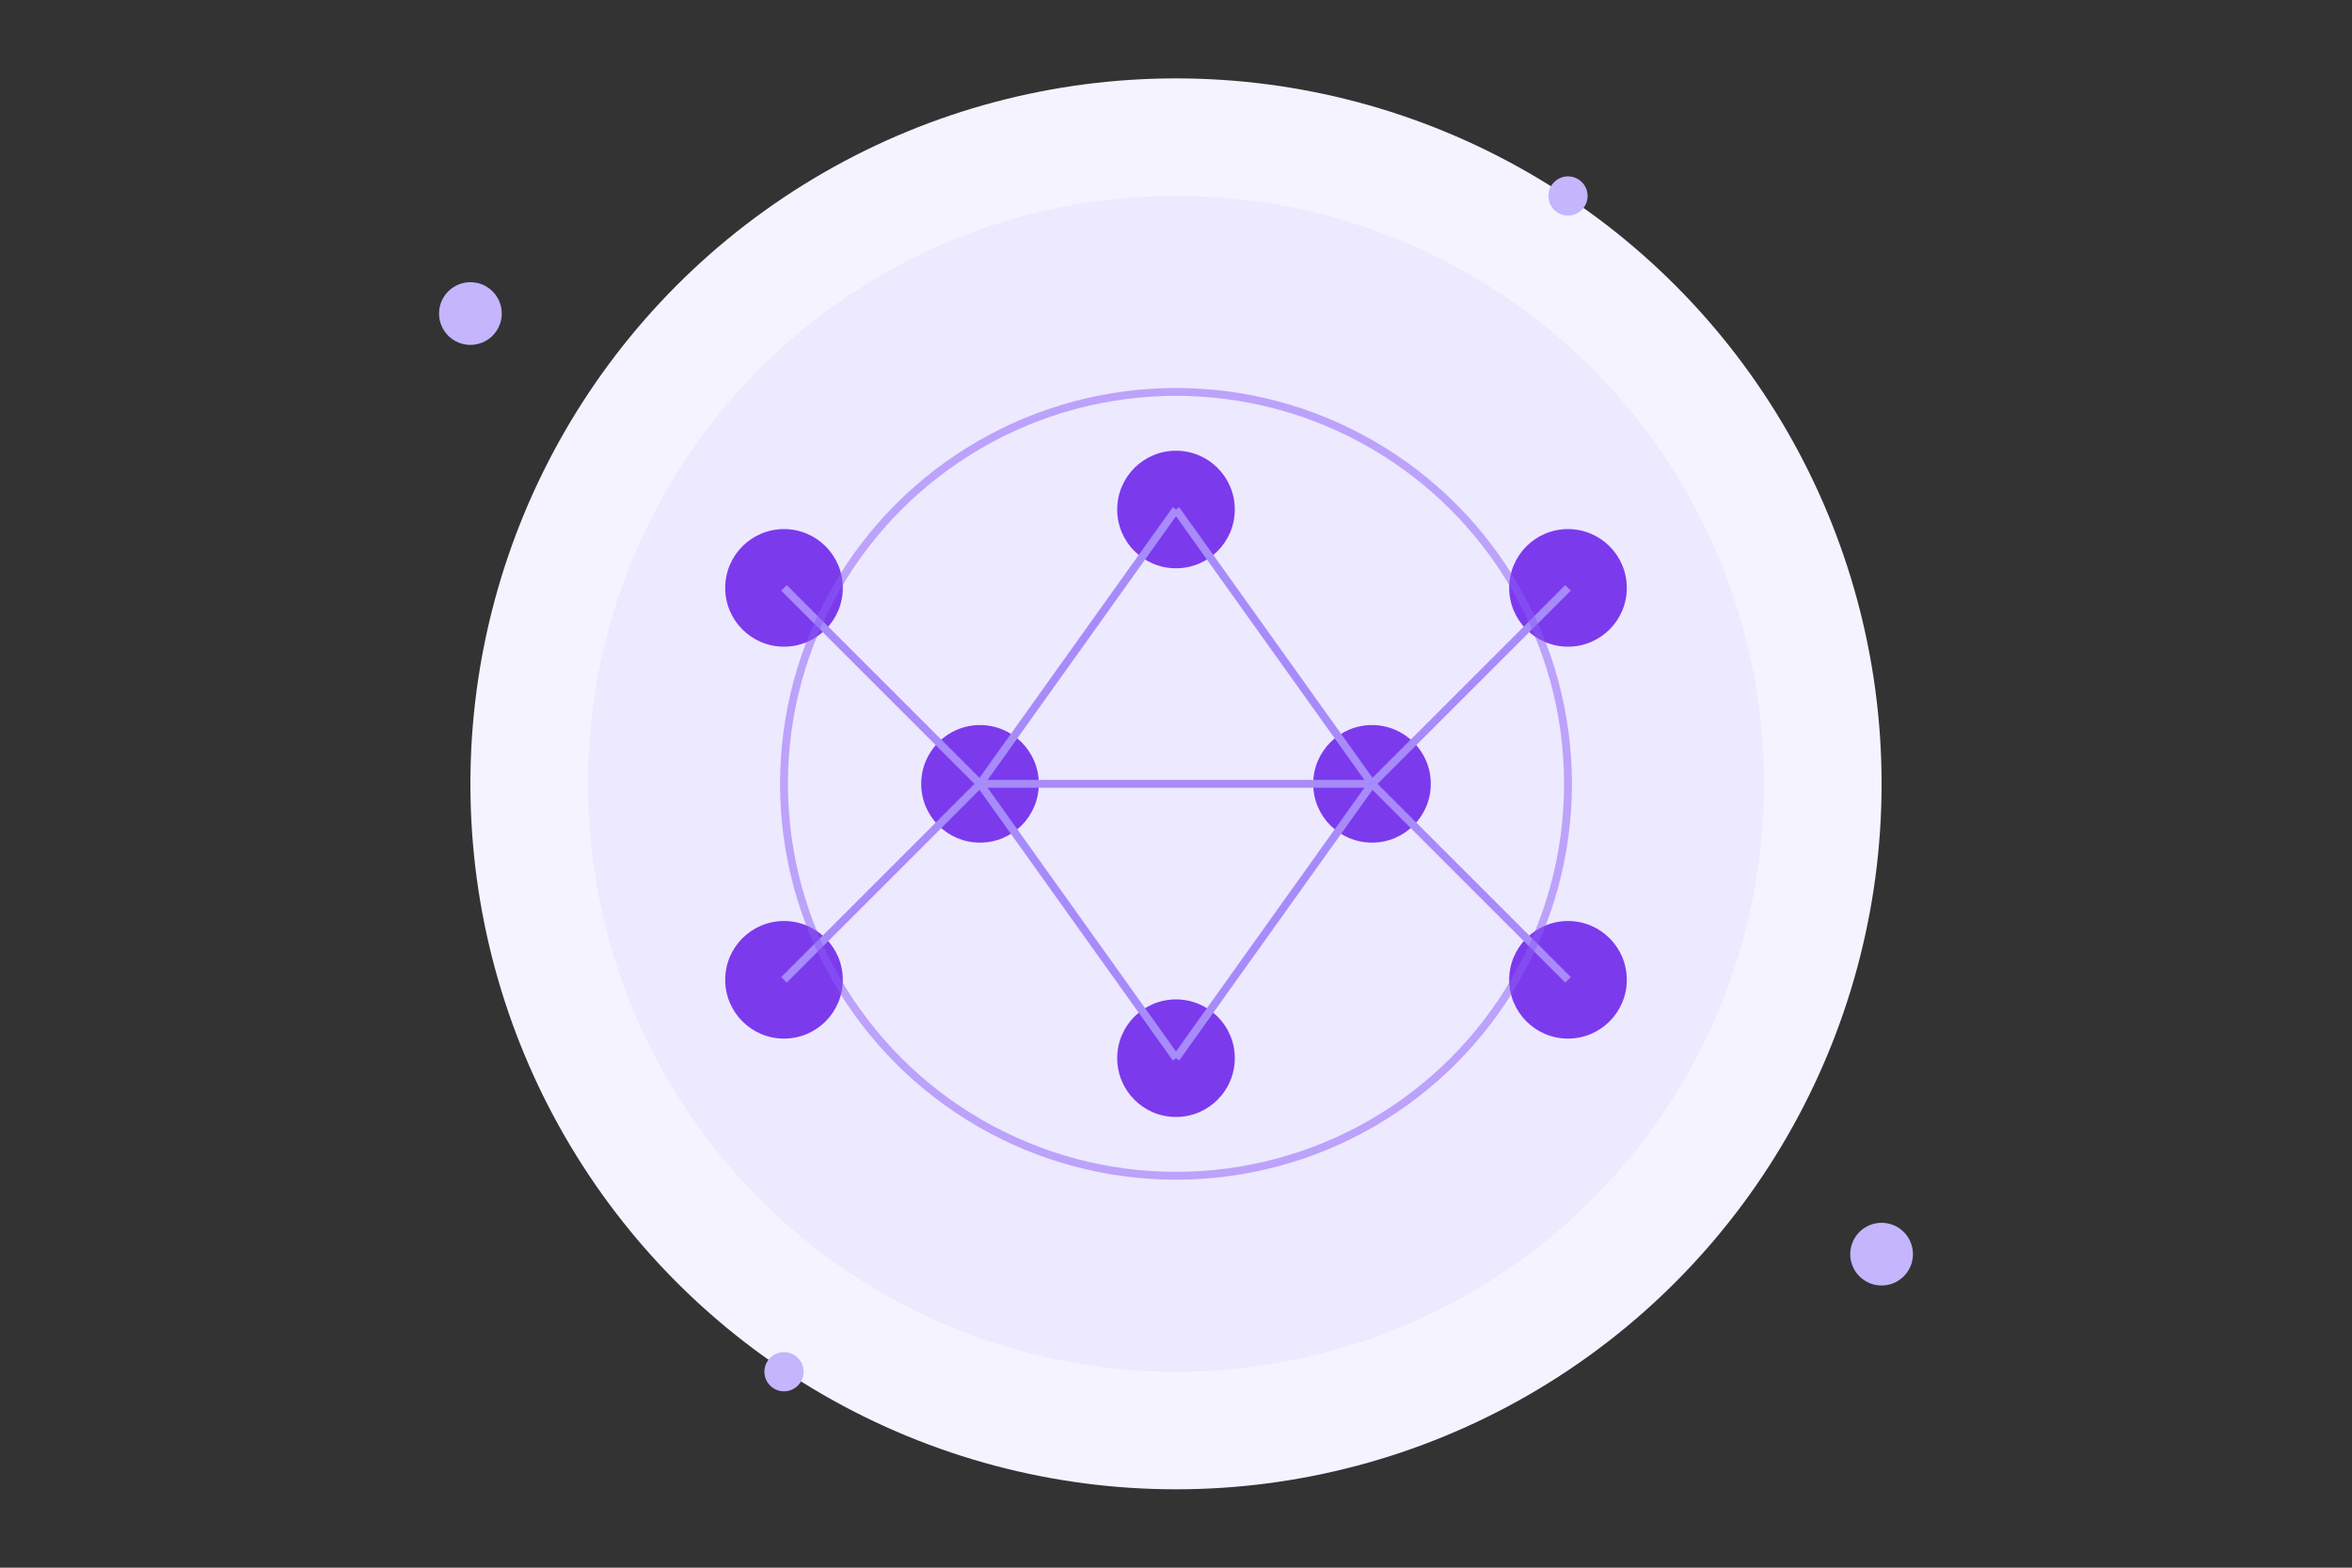 <?xml version="1.0" encoding="UTF-8"?>
<svg width="600" height="400" viewBox="0 0 600 400" fill="none" xmlns="http://www.w3.org/2000/svg">
  <rect x="0" y="0" width="600" height="400" fill="#333333" stroke="none"/>
  <!-- Background Elements -->
  <circle cx="300" cy="200" r="180" fill="#F5F3FF" />
  <circle cx="300" cy="200" r="150" fill="#EDE9FE" />
  
  <!-- Abstract AI Visualization -->
  <g transform="translate(150, 100)">
    <!-- Neural Network Nodes -->
    <circle cx="50" cy="50" r="15" fill="#7C3AED" />
    <circle cx="150" cy="30" r="15" fill="#7C3AED" />
    <circle cx="250" cy="50" r="15" fill="#7C3AED" />
    <circle cx="50" cy="150" r="15" fill="#7C3AED" />
    <circle cx="150" cy="170" r="15" fill="#7C3AED" />
    <circle cx="250" cy="150" r="15" fill="#7C3AED" />
    <circle cx="100" cy="100" r="15" fill="#7C3AED" />
    <circle cx="200" cy="100" r="15" fill="#7C3AED" />
    
    <!-- Neural Network Connections -->
    <line x1="50" y1="50" x2="100" y2="100" stroke="#A78BFA" stroke-width="2" />
    <line x1="150" y1="30" x2="100" y2="100" stroke="#A78BFA" stroke-width="2" />
    <line x1="250" y1="50" x2="200" y2="100" stroke="#A78BFA" stroke-width="2" />
    <line x1="50" y1="150" x2="100" y2="100" stroke="#A78BFA" stroke-width="2" />
    <line x1="150" y1="170" x2="100" y2="100" stroke="#A78BFA" stroke-width="2" />
    <line x1="250" y1="150" x2="200" y2="100" stroke="#A78BFA" stroke-width="2" />
    <line x1="100" y1="100" x2="200" y2="100" stroke="#A78BFA" stroke-width="2" />
    <line x1="150" y1="30" x2="200" y2="100" stroke="#A78BFA" stroke-width="2" />
    <line x1="150" y1="170" x2="200" y2="100" stroke="#A78BFA" stroke-width="2" />
  </g>
  
  <!-- Decorative Elements -->
  <circle cx="120" cy="80" r="8" fill="#C4B5FD" />
  <circle cx="480" cy="320" r="8" fill="#C4B5FD" />
  <circle cx="200" cy="350" r="5" fill="#C4B5FD" />
  <circle cx="400" cy="50" r="5" fill="#C4B5FD" />
  
  <!-- Pulse Animation -->
  <circle cx="300" cy="200" r="100" fill="none" stroke="#8B5CF6" stroke-width="2" opacity="0.5">
    <animate attributeName="r" values="100;120;100" dur="4s" repeatCount="indefinite" />
    <animate attributeName="opacity" values="0.5;0.1;0.5" dur="4s" repeatCount="indefinite" />
  </circle>
</svg>
